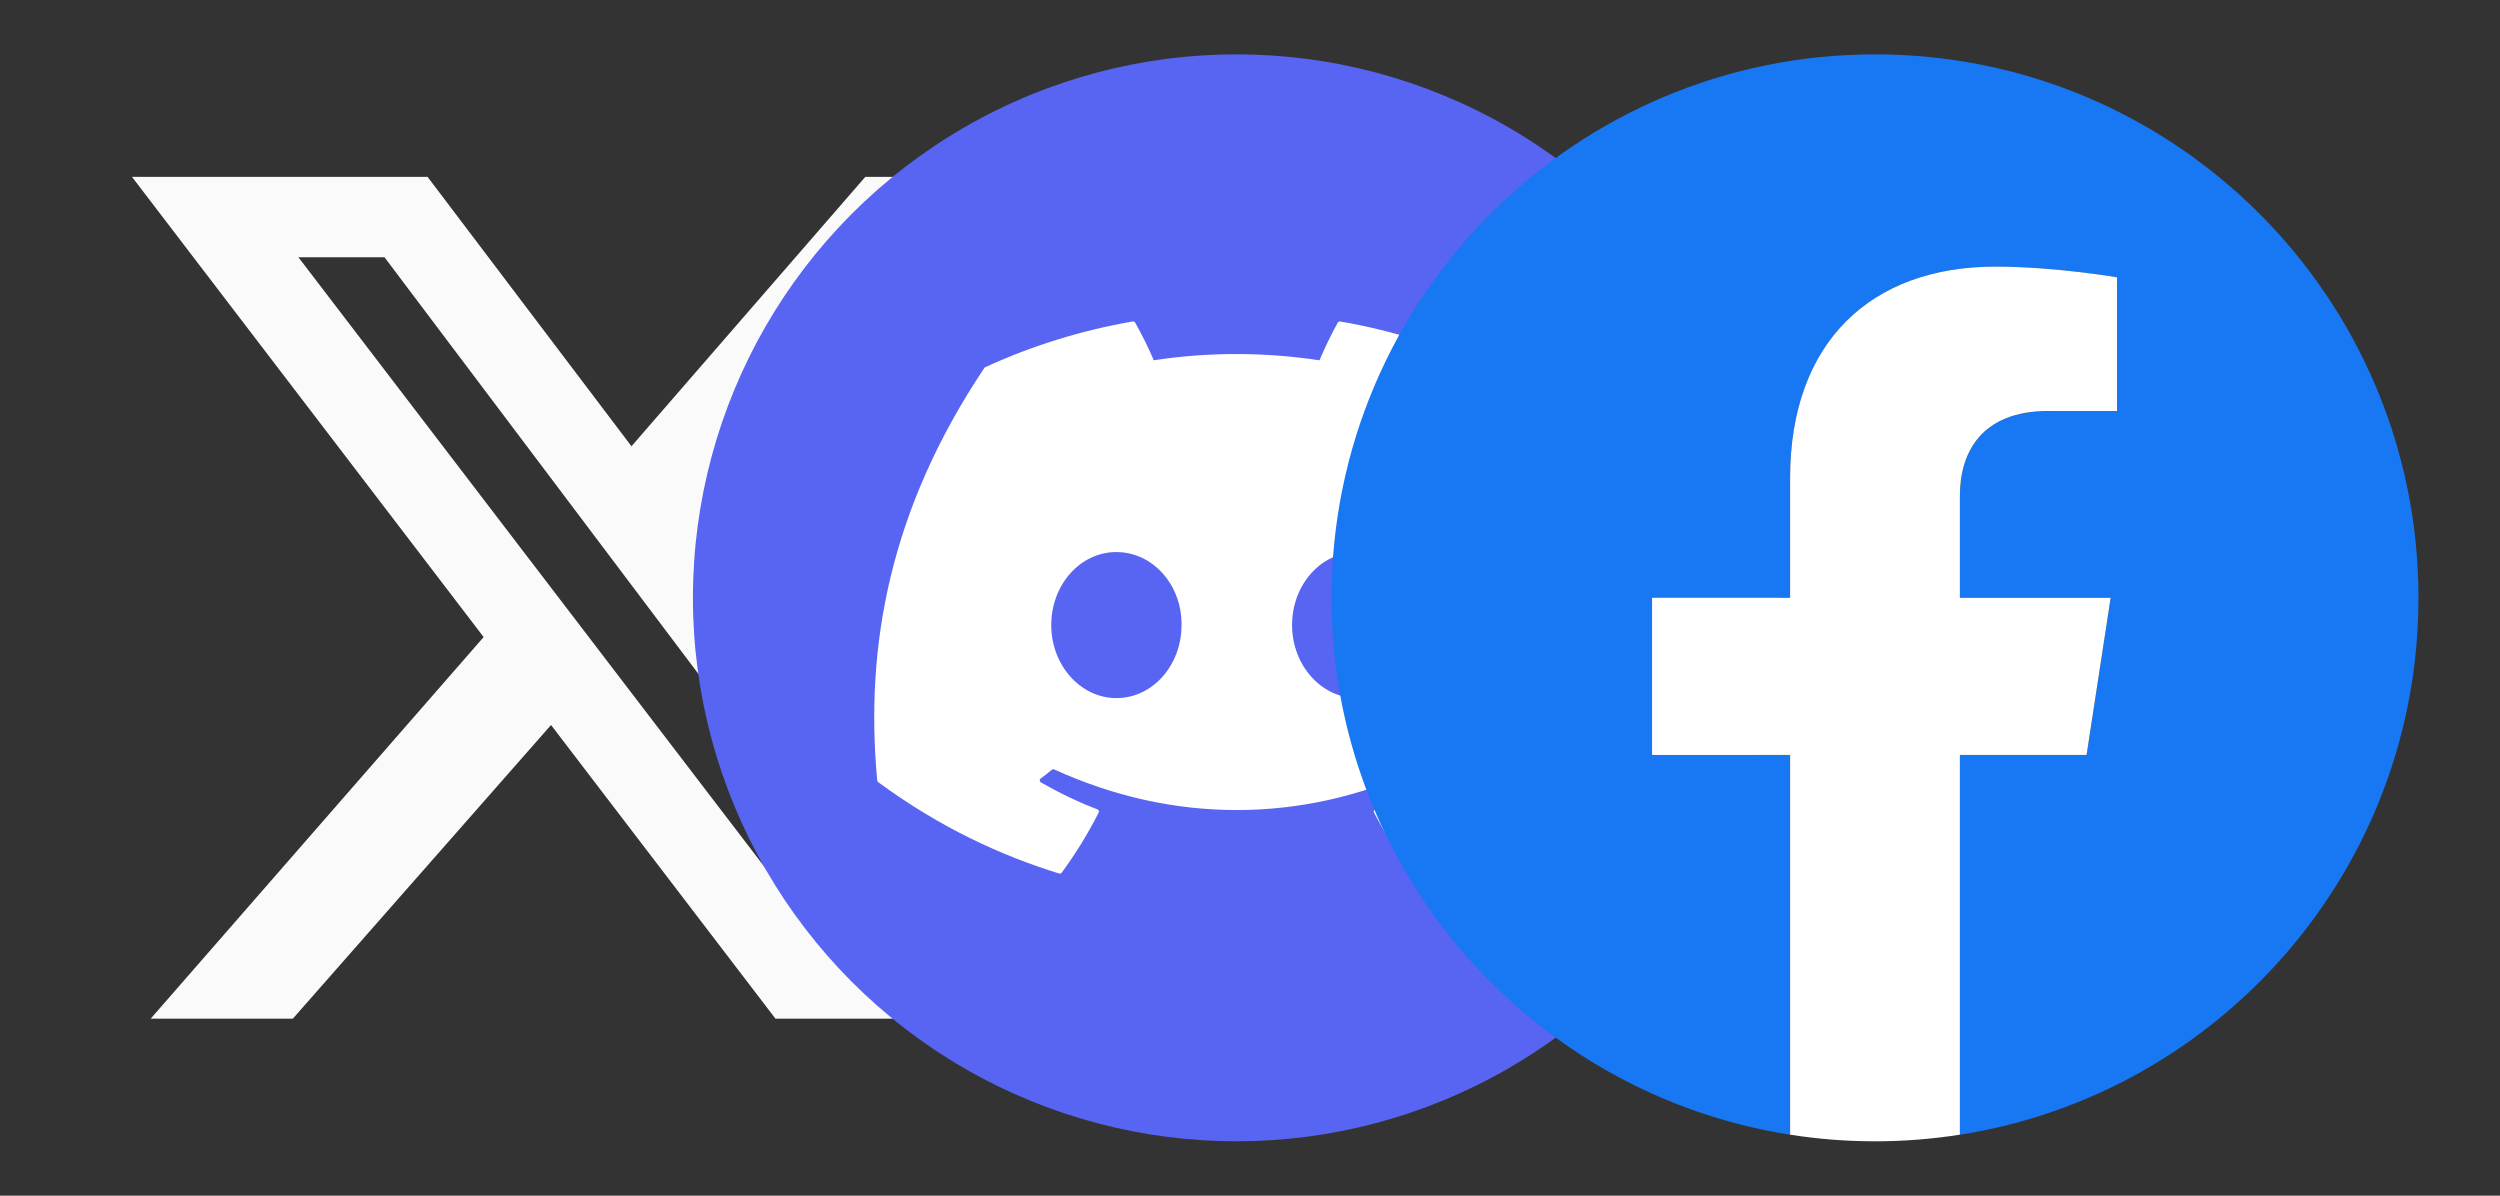 <svg xmlns="http://www.w3.org/2000/svg" width="46" height="22" viewBox="0 0 46 22" fill="none">
<rect x="0" y="0" width="46" height="22" fill="#333333" stroke="none"/>
<path d="M15.922 3.254H18.538L12.824 9.829L19.571 18.744H14.269L10.139 13.34L5.388 18.744H2.772L8.899 11.722L2.428 3.254H7.867L11.619 8.211L15.922 3.254ZM14.992 17.161H16.438L7.075 4.734H5.491L14.992 17.161Z" fill="#FAFAFA"/>
<circle cx="22.75" cy="11" r="10" fill="#5865F2"/>
<path d="M27.373 6.756C26.523 6.367 25.612 6.079 24.659 5.915C24.642 5.912 24.625 5.92 24.616 5.935C24.498 6.144 24.369 6.416 24.278 6.629C23.253 6.476 22.233 6.476 21.229 6.629C21.139 6.411 21.004 6.144 20.886 5.935C20.877 5.92 20.86 5.912 20.843 5.915C19.89 6.079 18.979 6.366 18.129 6.756C18.121 6.76 18.115 6.765 18.111 6.772C16.382 9.354 15.909 11.872 16.141 14.36C16.142 14.372 16.149 14.383 16.158 14.391C17.299 15.228 18.404 15.736 19.488 16.073C19.505 16.079 19.523 16.073 19.535 16.058C19.791 15.708 20.02 15.339 20.216 14.95C20.227 14.928 20.216 14.901 20.192 14.892C19.83 14.754 19.485 14.586 19.152 14.396C19.126 14.381 19.124 14.343 19.148 14.325C19.218 14.273 19.288 14.218 19.355 14.163C19.367 14.153 19.384 14.151 19.398 14.158C21.58 15.154 23.942 15.154 26.099 14.158C26.113 14.151 26.13 14.153 26.142 14.163C26.209 14.218 26.279 14.273 26.349 14.325C26.374 14.343 26.372 14.381 26.346 14.396C26.014 14.59 25.668 14.754 25.305 14.891C25.282 14.9 25.271 14.928 25.282 14.95C25.483 15.338 25.711 15.707 25.963 16.058C25.974 16.073 25.992 16.079 26.01 16.073C27.099 15.736 28.204 15.228 29.345 14.391C29.355 14.383 29.361 14.372 29.362 14.36C29.64 11.485 28.896 8.987 27.39 6.772C27.387 6.765 27.381 6.76 27.373 6.756ZM20.541 12.845C19.884 12.845 19.343 12.242 19.343 11.501C19.343 10.761 19.874 10.158 20.541 10.158C21.214 10.158 21.75 10.766 21.74 11.501C21.74 12.242 21.209 12.845 20.541 12.845ZM24.972 12.845C24.315 12.845 23.774 12.242 23.774 11.501C23.774 10.761 24.305 10.158 24.972 10.158C25.645 10.158 26.181 10.766 26.17 11.501C26.17 12.242 25.645 12.845 24.972 12.845Z" fill="white"/>
<g clip-path="url(#clip0_4449_30)">
<path d="M44.5 11C44.5 5.478 40.023 1 34.5 1C28.977 1 24.5 5.478 24.5 11C24.5 15.992 28.157 20.129 32.938 20.879V13.891H30.398V11H32.938V8.797C32.938 6.291 34.43 4.907 36.715 4.907C37.809 4.907 38.953 5.102 38.953 5.102V7.563H37.692C36.45 7.563 36.062 8.334 36.062 9.125V11H38.836L38.393 13.891H36.062V20.879C40.843 20.129 44.5 15.992 44.5 11Z" fill="#1877F2"/>
<path d="M38.393 13.891L38.836 11H36.062V9.124C36.062 8.333 36.45 7.562 37.692 7.562H38.953V5.102C38.953 5.102 37.809 4.906 36.715 4.906C34.43 4.906 32.938 6.291 32.938 8.797V11H30.398V13.891H32.938V20.878C33.447 20.958 33.968 21 34.5 21C35.032 21 35.553 20.958 36.062 20.878V13.891H38.393Z" fill="white"/>
</g>
<defs>
<clipPath id="clip0_4449_30">
<rect width="20" height="20" fill="white" transform="translate(24.5 1)"/>
</clipPath>
</defs>
</svg>